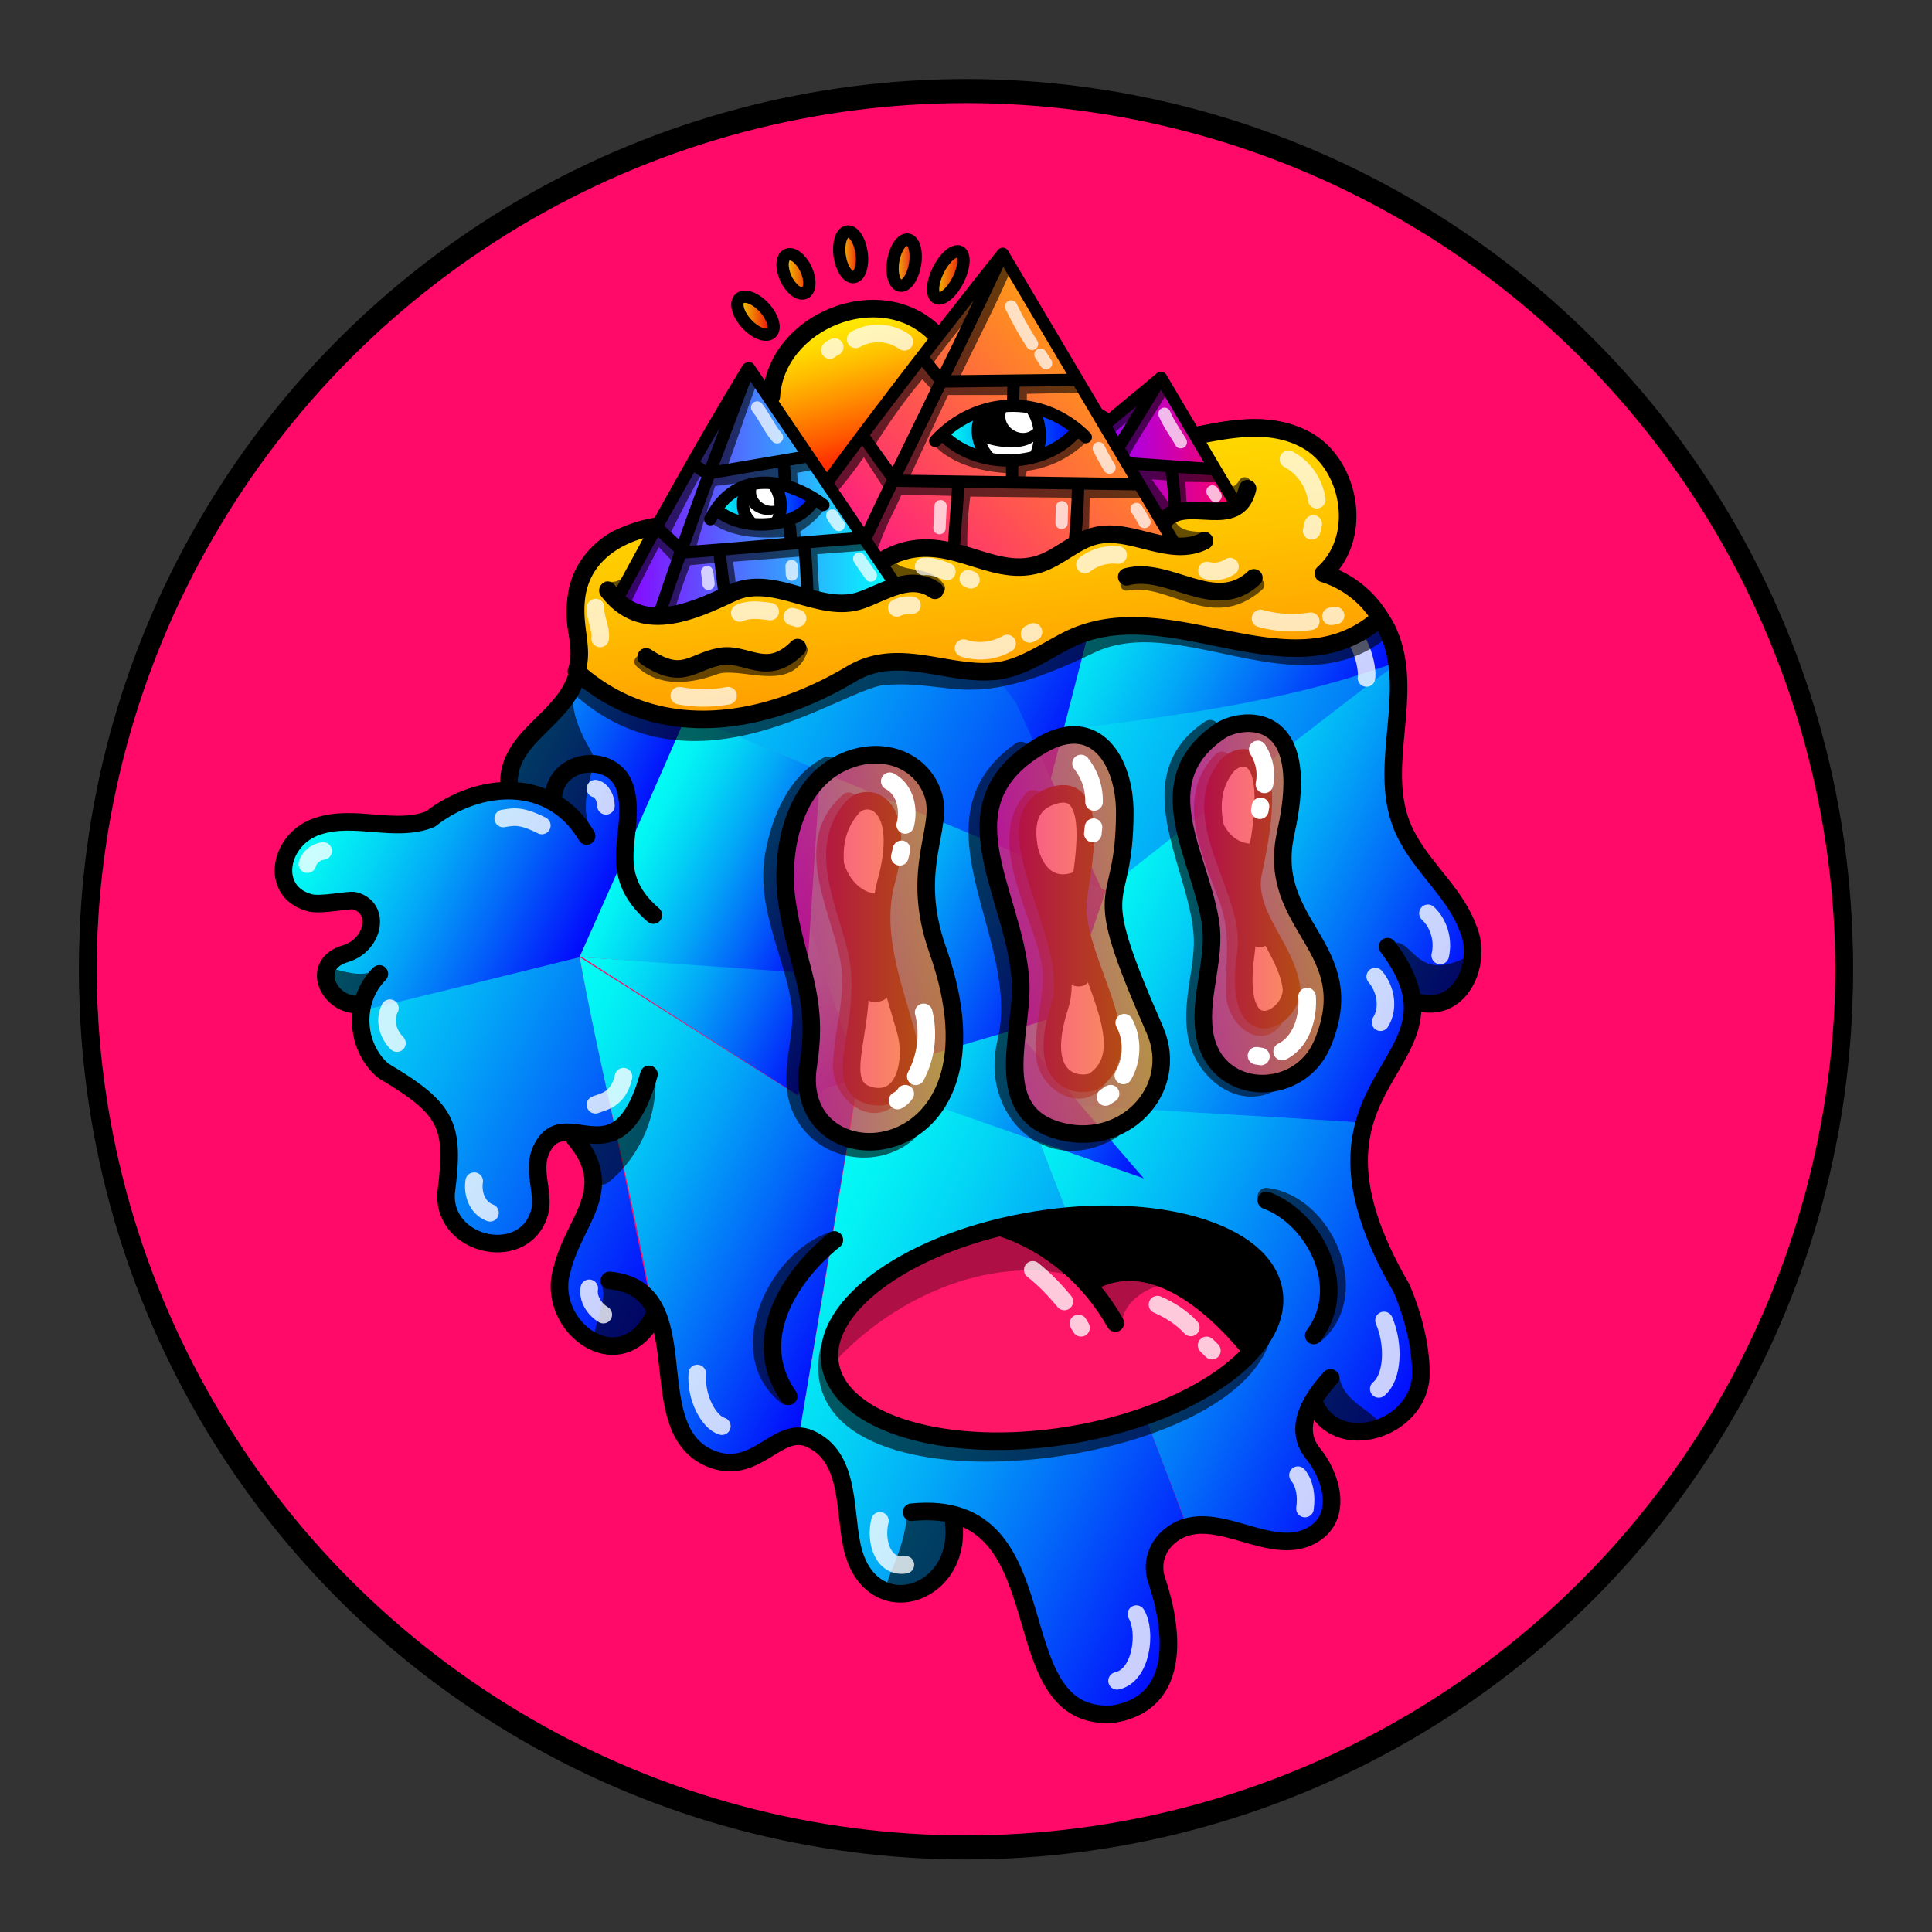 <svg version="1.1" id="Layer_1" xmlns="http://www.w3.org/2000/svg" x="0" y="0" viewBox="0 0 1100 1100" style="enable-background:new 0 0 1100 1100" xml:space="preserve" xmlns:xlink="http://www.w3.org/1999/xlink"><rect x="0" y="0" width="1100" height="1100" fill="#333333" stroke="none"/><style type="text/css">.st304{fill:#FF0A68;stroke:#000000;stroke-width:10;stroke-linecap:round;stroke-linejoin:round;stroke-miterlimit:10;}</style><circle class="st304" cx="550" cy="553.7" r="500"/><linearGradient id="a8" gradientUnits="userSpaceOnUse" x1="558.119" y1="436.228" x2="806.198" y2="309.187" gradientTransform="matrix(1 0 0 -1 0 1100)"><stop offset="0" style="stop-color:#03fcf4"/><stop offset=".089" style="stop-color:#03f2f4"/><stop offset=".244" style="stop-color:#03d5f5"/><stop offset=".446" style="stop-color:#03a8f7"/><stop offset=".686" style="stop-color:#0368f9"/><stop offset=".957" style="stop-color:#0318fc"/><stop offset="1" style="stop-color:#030bfc"/></linearGradient><path style="fill:url(#a8)" d="M777.5 632.2c-21 64 38 96 31 151-4 29-37 44-59 23-39 0 84 96-74 61.8l-98-255 200 19v.2z"/><linearGradient id="b4" gradientUnits="userSpaceOnUse" x1="173.214" y1="619.428" x2="438.218" y2="483.425" gradientTransform="matrix(1 0 0 -1 0 1100)"><stop offset="0" style="stop-color:#03fcf4"/><stop offset=".089" style="stop-color:#03f2f4"/><stop offset=".244" style="stop-color:#03d5f5"/><stop offset=".446" style="stop-color:#03a8f7"/><stop offset=".686" style="stop-color:#0368f9"/><stop offset=".957" style="stop-color:#0318fc"/><stop offset="1" style="stop-color:#030bfc"/></linearGradient><path style="fill:url(#b4)" d="M331 377.1c-59 101.5-46 59.7-77 80.7-27 18-93-2-93 37 6 29.8 36 8.5 48 20 16.5 28-46 23-13 56.7 10.7-1 12 9.6 12 18 0 41 56 5 46 90 6 41 63 35 53.5-7.9-12-53.5 59-31 9.6 55.8-4 34 41 54 54.5 19l-42-202.6 70.9-144.5L331 377v.1z"/><linearGradient id="c3" gradientUnits="userSpaceOnUse" x1="342.781" y1="569.57" x2="468.781" y2="505.57" gradientTransform="matrix(1 0 0 -1 0 1100)"><stop offset="0" style="stop-color:#03fcf4"/><stop offset=".089" style="stop-color:#03f2f4"/><stop offset=".244" style="stop-color:#03d5f5"/><stop offset=".446" style="stop-color:#03a8f7"/><stop offset=".686" style="stop-color:#0368f9"/><stop offset=".957" style="stop-color:#0318fc"/><stop offset="1" style="stop-color:#030bfc"/></linearGradient><path style="fill:url(#c3)" d="M331 545c2 0 123 8 129 8.3l-5 70.8-124-79.4v.3z"/><linearGradient id="d3" gradientUnits="userSpaceOnUse" x1="192.925" y1="662.852" x2="343.925" y2="585.852" gradientTransform="matrix(1 0 0 -1 0 1100)"><stop offset="0" style="stop-color:#03fcf4"/><stop offset=".089" style="stop-color:#03f2f4"/><stop offset=".244" style="stop-color:#03d5f5"/><stop offset=".446" style="stop-color:#03a8f7"/><stop offset=".686" style="stop-color:#0368f9"/><stop offset=".957" style="stop-color:#0318fc"/><stop offset="1" style="stop-color:#030bfc"/></linearGradient><path style="fill:url(#d3)" d="M333 383s39.8 16 59 24.2L330 545s-123 30.6-123 30c-9.6-3-26-12-19.7-22 10.9-17 59-39.8-12-39.8-19.7 0-16-35 1-41.8 10-4 15 11 103-20C305 426 320 398 333 382.6v.4z"/><linearGradient id="e3" gradientUnits="userSpaceOnUse" x1="286.992" y1="458.984" x2="489.992" y2="354.984" gradientTransform="matrix(1 0 0 -1 0 1100)"><stop offset="0" style="stop-color:#03fcf4"/><stop offset=".089" style="stop-color:#03f2f4"/><stop offset=".244" style="stop-color:#03d5f5"/><stop offset=".446" style="stop-color:#03a8f7"/><stop offset=".686" style="stop-color:#0368f9"/><stop offset=".957" style="stop-color:#0318fc"/><stop offset="1" style="stop-color:#030bfc"/></linearGradient><path style="fill:url(#e3)" d="M370 736.6c-12-64-28-126.5-40-191.7l125 79.3 33.5-10s-33 200-33 201C369 878 384 757 370 736.6z"/><linearGradient id="f3" gradientUnits="userSpaceOnUse" x1="439.222" y1="373.432" x2="708.222" y2="235.432" gradientTransform="matrix(1 0 0 -1 0 1100)"><stop offset="0" style="stop-color:#03fcf4"/><stop offset=".089" style="stop-color:#03f2f4"/><stop offset=".244" style="stop-color:#03d5f5"/><stop offset=".446" style="stop-color:#03a8f7"/><stop offset=".686" style="stop-color:#0368f9"/><stop offset=".957" style="stop-color:#0318fc"/><stop offset="1" style="stop-color:#030bfc"/></linearGradient><path style="fill:url(#f3)" d="M455 817.1c11.5-68 23-137 34-204.8l103 38s83.5 217 83 217c-38 12 25 108-48 107.6-50-5-29-103-86-109.9 4 32-31 59.6-51 25-12-24.5-2-61-35-72.9z"/><linearGradient id="g1" gradientUnits="userSpaceOnUse" x1="532.938" y1="679.879" x2="827.935" y2="528.88" gradientTransform="matrix(1 0 0 -1 0 1100)"><stop offset="0" style="stop-color:#03fcf4"/><stop offset=".089" style="stop-color:#03f2f4"/><stop offset=".244" style="stop-color:#03d5f5"/><stop offset=".446" style="stop-color:#03a8f7"/><stop offset=".686" style="stop-color:#0368f9"/><stop offset=".957" style="stop-color:#0318fc"/><stop offset="1" style="stop-color:#030bfc"/></linearGradient><path style="fill:url(#g1)" d="M795 370.7c7.5 30-8 63 0 93.1 9 34 71 72 29.9 108-18 0-17-9-46 67.3l-200.8-12.3-28-255.8h244.8l.1-.3z"/><linearGradient id="h1" gradientUnits="userSpaceOnUse" x1="638.618" y1="629.254" x2="830.554" y2="531.286" gradientTransform="matrix(1 0 0 -1 0 1100)"><stop offset="0" style="stop-color:#03fcf4"/><stop offset=".089" style="stop-color:#03f2f4"/><stop offset=".244" style="stop-color:#03d5f5"/><stop offset=".446" style="stop-color:#03a8f7"/><stop offset=".686" style="stop-color:#0368f9"/><stop offset=".957" style="stop-color:#0318fc"/><stop offset="1" style="stop-color:#030bfc"/></linearGradient><path style="fill:url(#h1)" d="M774 639c-53.5-3.5-104-6-159-9.6l-39.9-44.1 29-8.4 24.5-69.5s164-129.5 165.5-128c-13 153 35 82 43 169.7 3 32-32 17-35 33.1C797 601.5 788 620 774 638.8v.2z"/><linearGradient id="i1" gradientUnits="userSpaceOnUse" x1="614.019" y1="789.038" x2="783.019" y2="703.038" gradientTransform="matrix(1 0 0 -1 0 1100)"><stop offset="0" style="stop-color:#03fcf4"/><stop offset=".089" style="stop-color:#03f2f4"/><stop offset=".244" style="stop-color:#03d5f5"/><stop offset=".446" style="stop-color:#03a8f7"/><stop offset=".686" style="stop-color:#0368f9"/><stop offset=".957" style="stop-color:#0318fc"/><stop offset="1" style="stop-color:#030bfc"/></linearGradient><path style="fill:url(#i1)" d="m642 247.4-59.5 171.4c70.9-9.6 146-17 213-42 7-26-22.5-44-43-50C809 236 695 243 642 247v.4z"/><linearGradient id="j1" gradientUnits="userSpaceOnUse" x1="442.133" y1="833.26" x2="643.133" y2="730.26" gradientTransform="matrix(1 0 0 -1 0 1100)"><stop offset="0" style="stop-color:#03fcf4"/><stop offset=".089" style="stop-color:#03f2f4"/><stop offset=".244" style="stop-color:#03d5f5"/><stop offset=".446" style="stop-color:#03a8f7"/><stop offset=".686" style="stop-color:#0368f9"/><stop offset=".957" style="stop-color:#0318fc"/><stop offset="1" style="stop-color:#030bfc"/></linearGradient><path style="fill:url(#j1)" d="M449.9 240c10 4 22 4 33 1.1 14-4 25-15 36.5-24 11-9 25-17 39-17s27 9 38 17c16 12 32.5 25 52 32.5l-58 224.1L449.9 240z"/><linearGradient id="k" gradientUnits="userSpaceOnUse" x1="357.104" y1="807.111" x2="658.067" y2="653.13" gradientTransform="matrix(1 0 0 -1 0 1100)"><stop offset="0" style="stop-color:#03fcf4"/><stop offset=".089" style="stop-color:#03f2f4"/><stop offset=".244" style="stop-color:#03d5f5"/><stop offset=".446" style="stop-color:#03a8f7"/><stop offset=".686" style="stop-color:#0368f9"/><stop offset=".957" style="stop-color:#0318fc"/><stop offset="1" style="stop-color:#030bfc"/></linearGradient><path style="fill:url(#k)" d="M462 244c-10-2.5-21-5-32-4.5s-22 4-29 12.1-9 21-3 29.6c3 4 7 8 5 12-1.5 3.5-6 4-9.8 4-14 0-27 2-39.7 7.9-12 6-23 16-27 29-2 6-2 13-2 19.7 0 9 1 18 3 26.5l300 126.5-49-106.6L462 244z"/><linearGradient id="l" gradientUnits="userSpaceOnUse" x1="435.046" y1="589.091" x2="595.046" y2="507.091" gradientTransform="matrix(1 0 0 -1 0 1100)"><stop offset="0" style="stop-color:#03fcf4"/><stop offset=".089" style="stop-color:#03f2f4"/><stop offset=".244" style="stop-color:#03d5f5"/><stop offset=".446" style="stop-color:#03a8f7"/><stop offset=".686" style="stop-color:#0368f9"/><stop offset=".957" style="stop-color:#0318fc"/><stop offset="1" style="stop-color:#030bfc"/></linearGradient><path style="fill:url(#l)" d="M629.6 507.4c-8 23-16 47-25 70.4l-149.9 46.8 12-185.6 163 68v.4z"/><linearGradient id="m" gradientUnits="userSpaceOnUse" x1="506.773" y1="513.561" x2="653.773" y2="437.561" gradientTransform="matrix(1 0 0 -1 0 1100)"><stop offset="0" style="stop-color:#03fcf4"/><stop offset=".089" style="stop-color:#03f2f4"/><stop offset=".244" style="stop-color:#03d5f5"/><stop offset=".446" style="stop-color:#03a8f7"/><stop offset=".686" style="stop-color:#0368f9"/><stop offset=".957" style="stop-color:#0318fc"/><stop offset="1" style="stop-color:#030bfc"/></linearGradient><path style="fill:url(#m)" d="M578 586.2c-31 9-58 17-89.8 27.9l163 56.8L578 586v.2z"/><linearGradient id="n" gradientUnits="userSpaceOnUse" x1="441.998" y1="531.996" x2="496.998" y2="503.996" gradientTransform="matrix(1 0 0 -1 0 1100)"><stop offset="0" style="stop-color:#03fcf4"/><stop offset=".089" style="stop-color:#03f2f4"/><stop offset=".244" style="stop-color:#03d5f5"/><stop offset=".446" style="stop-color:#03a8f7"/><stop offset=".686" style="stop-color:#0368f9"/><stop offset=".957" style="stop-color:#0318fc"/><stop offset="1" style="stop-color:#030bfc"/></linearGradient><path style="fill:url(#n)" d="M461 527.8c-2 34-4 65-6 96.7l34-10.6-28-86.1z"/><linearGradient id="o" gradientUnits="userSpaceOnUse" x1="359.947" y1="627.897" x2="470.947" y2="570.897" gradientTransform="matrix(1 0 0 -1 0 1100)"><stop offset="0" style="stop-color:#03fcf4"/><stop offset=".089" style="stop-color:#03f2f4"/><stop offset=".244" style="stop-color:#03d5f5"/><stop offset=".446" style="stop-color:#03a8f7"/><stop offset=".686" style="stop-color:#0368f9"/><stop offset=".957" style="stop-color:#0318fc"/><stop offset="1" style="stop-color:#030bfc"/></linearGradient><path style="fill:url(#o)" d="M391 406.9c-21 48.5-38 86-61 138l129.5 9.1 7.5-115.1-76-32z"/><style>.st40{fill:none;stroke:#000;stroke-width:10;stroke-linecap:round;stroke-linejoin:round;stroke-miterlimit:10}.st98{opacity:.6;enable-background:new}</style><g id="Outline"><path class="st98" d="M793 537c-1 .7-1 2-.5 3 5 10 11 35 25 30 8-2 21-13 18-22.4-.5-1-2-2-3-1.5-26 12-28-11-39-9.4v.3zm-34 274.5c6 5 26 8 25-3-6-7-20.6-12-21.5-26C750 772 744 803 759 811.5zm-219.3 52s1 .5 1 .8c9 13.5-3 36-18 40-34 6-9-6-6-44 .3-5.3 22.3 2.7 23 3.2zM342 731c5 7-4 22-4 33 8 13 29.6-5 33-14.9 2-12-17-21-28-20.2-1 .1-1 1.1-1 2.1zm31-120.2c2 23-8 47-26 61.9-13 10.9-17.5-30.6-8-27.9 6 4.2 28-18.8 34-34zm-157-59.9c-8 6-17 3-25 1-11 5 4 20 13.5 16 5-4 12-9 12-15.7-.5-.2-1.5-.2-.5-1.3zM337 473c-6-10-3-23 0-34 0-1 0-2-.6-2-9-9-23 11-19.8 20.7C318 463 338 475 337 472.8v.2z"/><path class="st98" d="M326 392c-2 29 24 45 7 44-7 2-14 1-15 11-1 11-24 0-24.5-1.3C285 433 317 404.5 326 392zm103-118c-9.9-4-16-16-18-25-4-6-9.9 1-11 6-7 54 29.5 28 29 19zm293 9c16 21 29.5 12 40 20.7 3 4 1 9.6-1 14-3 9-13 9-20 4.1-14.5-5.8-22-22.2-19-38.8z"/><path class="st40" d="M347 729c53.5 5 15 86 59 102 25 9 37-19.8 55-11.9 23 10.1 19.6 40 24 60.7 9.6 46 63 29.6 58-12.8"/><path class="st40" d="M519 861c89-9 47.5 119 114.5 115 39-6 35-47 25-76.5-3-9 0-18.5 7-24.5 24.5-21 59 15.5 84-2.5 15-11 8-33-2-45-12-15 0-32 10-43"/><path class="st40" d="M790 539c53 69.8-64 71 8 194.5 6 14 11 32 11 48.5 0 32-49 47.5-61 16"/><path class="st40" d="M721 287c2 51 64 31 74 88 6 34-11.5 71 7 103 10 18 27 31.5 34 51 8 19-4 47-27 42"/><path class="st40" d="M407 290.6c-16-8-12-29.9-2-41 17-15 40.5-10 61-6 29.8 1 49-29 75-38 50-17 81 55 133 44 23-5 48-11 69 1 25 14 33 55 10 75"/><path class="st40" d="M428 278c-16 26.5-51 17.5-76 28.5-20 10.5-28 33-23 55 10 47-43 51-39 88m25 4.5c1.5-23 35-26 41-5 7 25-13 47 16 72"/><path class="st40" d="M334 476c-20-34-61-31.5-89-9.6-20 8-43-3-64 4-22 7-28 37-5 43.5 6.5 2 23-2 26-1 15 4 11 25-5 30-21 6-10 29 6 29"/><path class="st40" d="M216 554.5c-15 15-14 41 2 55 37 22 41 31 36 69.7-2 31 46 41 53.5 10 2-10.8-4-22 0-33 13-32 44 20 62-44.5"/><path class="st40" d="M327 647.9c25 29.7-.5 47-7 75-10 32.5 34 65 53 25"/><path d="M729 262.5c9 4 16 13 18 22.5m-193-68c12.5 2 24.5 8 34 16m9 9 3 3m-163 10c-5.5-.9-12 .6-15.5 4M362 319.6c-9 2-14 10.7-16 19M339 449c4 1 6 6 6 9.8M308.5 470c-12-6-16-5-22-4M175 492c1-4 5-7 9-7.5m38 89.5c-4 8 0 16 4 19.9m44 78.6c-1 6 1 15 9 18m76-77.5c-3 14-13 14.5-16 16m4.5 119.5c-5-3-9-9-8-15M397 782c-1 14.5 7 28 14 30m90 53.9c-3 12 2 27 14.5 25M636 957c14-3 17-28 11-38m96-60.1c1-7 0-14-4-19m46-49.1c8-6.5 9-25 3-39M786 582c5-8 3-19-3-26m37-12c2-8.5-.6-18-7-24m-56-169c18 6 22 30 21 35" style="opacity:.788;fill:none;stroke:#fff;stroke-width:10;stroke-linecap:round;stroke-linejoin:round;stroke-miterlimit:10;enable-background:new"/></g><style>.st40{fill:none;stroke:#000;stroke-width:10;stroke-linecap:round;stroke-linejoin:round;stroke-miterlimit:10}</style><g id="Duhh"><path d="M713 770.3c-107 104-373 27-163-65.2 27-9 49.7 7.5 69 24.1 37-16.2 72 8.8 94 41.1z" style="fill:#fe1767"/><path d="M711 767.2c-20-25-57.5-53.5-90.6-38-12-11-24-22-38-29.5C623 679.6 771 699 711 767.2z"/><path d="M611.5 726.5C562 714 507 740 474 776.7c-1-40 50-66 84-75.9 21-4.8 40 8.2 53.5 25.7zm27.5 28.1c-1-13 16-24 28-23.4-14-8-32-8-46-.1l18 23.5z" style="fill:#ae0f45"/><ellipse transform="rotate(-9.32 598.78 756.174)" class="st40" cx="599" cy="756" rx="128" ry="62"/><path class="st40" d="M571 699.3c27 9 50 29 64 54m-14-23.2c33.5-18.5 68 11 89 36M475 706c-26 21-48.5 57-26 89m272-111.6c27 10 48 49 27 77"/><path d="M475 706c-32 9.6-59 64-27 89m273-113.7c33 4 55 55 28.5 78M472 768.6c-19.6 91 222 65.8 246-6" style="opacity:.6;fill:none;stroke:#000;stroke-width:10;stroke-linecap:round;stroke-linejoin:round;stroke-miterlimit:10"/><path d="M588 723c7 5.5 13 12 18 18m8 12.5 1.5 2.5m43.5-13.2c7 3 14 7.5 19 13m9 10.2 3 3" style="opacity:.769;fill:none;stroke:#fff;stroke-width:10;stroke-linecap:round;stroke-linejoin:round;stroke-miterlimit:10"/></g><defs><linearGradient id="zd" x1="447.05" y1="539.8" x2="543.4" y2="539.8" gradientUnits="userSpaceOnUse"><stop offset="0" stop-color="#f70275"/><stop offset="1" stop-color="#f78502"/></linearGradient><linearGradient id="zd-2" x1="562.73" y1="532.04" x2="661.07" y2="532.04" xlink:href="#zd"/><linearGradient id="zd-3" x1="672.66" y1="514.36" x2="758.62" y2="514.36" xlink:href="#zd"/><style>.zd-2{stroke:#000;stroke-linecap:round;stroke-linejoin:round;stroke-width:10px;fill:none;opacity:.6}</style></defs><path d="M485.3 459.7c-21.4 24.2-2.4 57.2 2.9 83.9 7.8 39-16.2 74.3 7.2 80.2 20.6 5.1 24.7-21.5 20.3-36.7-7.7-27.4-18.9-56.8-11.1-85.2 12.3-45.4-10.8-51.8-19.3-42.2Zm114.9-6.9c-40.9 11.8 15.4 82.4 3.2 120-15.2 46.8 14.5 46.2 19.9 42.4 29-20.5-13.8-70.9-9.4-103.7 2-15.1 13.3-66.6-13.7-58.7Zm98.4-16.7c-24.6 30.5 15.8 71.5 10.8 106.1-8.5 58.5 28.4 37.2 25.8 19.6-3.3-22.7-26.9-42-21.6-65.5 17.1-76.3-9.1-67.4-15-60.2Z" style="stroke-linecap:round;stroke-linejoin:round;stroke-width:10px;stroke:#000;fill:#fff"/><path class="zd-2" d="M471.3 435.8c-18.3 9.7-26.7 30.5-30.5 49.8-5.8 30.1 10.5 56.4 14.9 86 3.2 21.8-11.8 46.6 5.5 68.1 13.3 16.7 39.4 19.4 55.6 5.3"/><path class="zd-2" d="M483.2 456.2c-27.9 24.3-4.5 62 .4 91.2 3.4 20-3.8 39.6-4.3 59.4-.4 15 17.4 30.2 28.9 16.6m73-196.1c-58.1 40.5 6.2 106.8-8.4 166.1-9.4 38.5 24.5 71.9 60.5 49.8"/><path class="zd-2" d="M588.1 454.8c-21.8 22.8 4.6 64.9 9.7 92.1 3.5 18.5-4.4 35.8-3 54 1.1 14.8 20.2 27.6 30.3 13.6M689 414.9c-45.4 30.1-2.8 83-4.3 123.6-.6 17.1-6.7 34.2-3.3 51.5 3.6 19 24 36.8 42.8 26.2"/><path class="zd-2" d="M695.7 433c-21.9 21.6-5.4 54.6 3.3 78.6 7.3 20.2 3.6 35.1 4.1 54.8.2 11.2 13.5 26.1 22.5 13.8"/><path d="M694 450c-2.7 13.4 4.9 31.7 20.6 30.3-3.9 18-4.8 37.4 7 52.8.7 1.2 1.5 2.6.9 3.7-6.4 6.9-13.7-1.2-14.5-8.5-8.4-26.8-21.9-48.2-14-78.3Zm-105.8 17.7c1.6 15.1 6.1 37 25.1 28-4.3 19.6 2 39.4 6.4 58.5 2.7 7.9-7.6 9.6-12 4.7-1.7-28.1-20.6-52.8-23-80.8Zm-107.6 5c-5.2 13.7 3 35.5 19.1 36.2-4.7 18.5 5.9 36.5 6.6 54.9 1.1 6.6-10.2 8.7-13.8 4.6-1.2-27.9-26.9-70-11.9-95.7Z"/><path d="M481.2 433.4C451.7 445.9 444 484.5 448 513c5.3 37.2 18.6 52.9 12.2 93.5-11.1 69.5 118.7 61.6 73.7-65.5-16.5-46.6 4.1-69.8-2.8-89.2s-28.7-27.4-49.9-18.4Z" style="fill:url(#zd);opacity:.73"/><path d="M593.4 424c-58.2 33.4-16.5 82.4-12.4 133.4 2.2 28.7-17.7 74 20.2 85.9s71.3-22.6 56.3-56.9c-39.8-90.8-17.1-63.5-17.1-124 0-28.7-16.4-56-47-38.4Z" style="fill:url(#zd-2);opacity:.73"/><path d="M694.8 416.1c-42.8 28.8-11.4 71-5.6 109.2 3.1 20.4-6.3 41-3.6 61.6 4.7 37.7 53.5 39.6 67.2 7.6 23.6-55.4-32.8-66.6-20.7-120.5 16.2-72.2-26.4-65.2-37.3-57.9Z" style="fill:url(#zd-3);opacity:.73"/><path d="M481.2 433.4C451.7 445.9 444 484.5 448 513c5.3 37.2 18.6 52.9 12.2 93.5-11.1 69.5 118.7 61.6 73.7-65.5-16.5-46.6 4.1-69.8-2.8-89.2s-28.7-27.4-49.9-18.4Zm112.2-9.4c-58.2 33.4-16.5 82.4-12.4 133.4 2.2 28.7-17.7 74 20.2 85.9s71.3-22.6 56.3-56.9c-39.8-90.8-17.1-63.5-17.1-124 0-28.7-16.4-56-47-38.4Zm101.4-7.9c-42.8 28.8-11.4 71-5.6 109.2 3.1 20.4-6.3 41-3.6 61.6 4.7 37.7 53.5 39.6 67.2 7.6 23.6-55.4-32.8-66.6-20.7-120.5 16.2-72.2-26.4-65.2-37.3-57.9Z" style="fill:none;stroke-linecap:round;stroke-linejoin:round;stroke-width:10px;stroke:#000"/><path d="M716.1 426.7a26.8 26.8 0 0 1 3.8 19.9m-2.2 12.5-.4 2.2m26.9 106.1c.8 11.6-3 25.7-14.2 31.3m-12.1 2.8-2.5-.4m-99.9-166.4a34 34 0 0 1 7.4 21.9m-.3 14.4-.4 3.6m17.9 107.7a31.1 31.1 0 0 1-.5 30m-7.3 10.4-2.9 1.9M506.6 444.8c8.7 4.6 11.2 15.8 8.8 24.9m-2.1 13.9-1 4.2m13.6 88.6a51.2 51.2 0 0 1-4.5 36.4m-6 9.9a11.8 11.8 0 0 1-4.4 3.9" style="stroke:#fff;stroke-linecap:round;stroke-linejoin:round;stroke-width:10px;fill:none"/><defs><linearGradient id="zbc" x1="533.15" y1="154.96" x2="569.59" y2="478.86" gradientUnits="userSpaceOnUse"><stop offset="0" stop-color="#ffea00"/><stop offset=".16" stop-color="#ffe600"/><stop offset=".33" stop-color="#ffd900"/><stop offset=".51" stop-color="#ffc300"/><stop offset=".69" stop-color="orange"/><stop offset=".87" stop-color="#ff7e00"/><stop offset="1" stop-color="#ff5e00"/></linearGradient><linearGradient id="zbc-2" x1="352.43" y1="280.63" x2="507.78" y2="280.63" gradientUnits="userSpaceOnUse"><stop offset="0" stop-color="#8c00ff"/><stop offset="1" stop-color="#0ff"/></linearGradient><linearGradient id="zbc-3" x1="481.36" y1="358.51" x2="659.72" y2="187.6" gradientUnits="userSpaceOnUse"><stop offset="0" stop-color="#f09"/><stop offset="1" stop-color="#ffb300"/></linearGradient><linearGradient id="zbc-4" x1="630.14" y1="254.86" x2="702.76" y2="254.86" gradientUnits="userSpaceOnUse"><stop offset="0" stop-color="#9d00ff"/><stop offset="1" stop-color="#ff005e"/></linearGradient><linearGradient id="zbc-5" x1="475.13" y1="170.36" x2="498.34" y2="256.35" gradientUnits="userSpaceOnUse"><stop offset="0" stop-color="#fff700"/><stop offset=".1" stop-color="#fff000"/><stop offset=".26" stop-color="#ffdc00"/><stop offset=".44" stop-color="#fb0"/><stop offset=".64" stop-color="#ff8e00"/><stop offset=".87" stop-color="#f50"/><stop offset="1" stop-color="#ff2f00"/></linearGradient><linearGradient id="zbc-6" x1="409.13" y1="287.55" x2="461.75" y2="287.55" gradientUnits="userSpaceOnUse"><stop offset="0" stop-color="#00fff2"/><stop offset="1" stop-color="#000dff"/></linearGradient><linearGradient id="zbc-7" x1="537.91" y1="246.84" x2="611.63" y2="246.84" xlink:href="#zbc-6"/><linearGradient id="zbc-8" x1="419.87" y1="179.25" x2="439.77" y2="180.17" gradientTransform="rotate(42.6 430.13 179.778)" gradientUnits="userSpaceOnUse"><stop offset="0" stop-color="#f0dc02"/><stop offset="1" stop-color="#f0020a"/></linearGradient><linearGradient id="zbc-9" x1="445.58" y1="156.3" x2="460.91" y2="156.3" gradientTransform="rotate(25 452.446 155.955)" gradientUnits="userSpaceOnUse"><stop offset="0" stop-color="#f0dc02"/><stop offset="1" stop-color="#f02a02"/></linearGradient><linearGradient id="zbc-10" x1="477.48" y1="147.34" x2="490.53" y2="147.34" gradientTransform="rotate(7.8 481.543 146.223)" gradientUnits="userSpaceOnUse"><stop offset="0" stop-color="#f0dc02"/><stop offset="1" stop-color="#f0020e"/></linearGradient><linearGradient id="zbc-11" x1="507.93" y1="149.52" x2="521.18" y2="149.52" gradientTransform="rotate(80.5 514.623 149.667)" gradientUnits="userSpaceOnUse"><stop offset="0" stop-color="#f0dc02"/><stop offset="1" stop-color="#f00226"/></linearGradient><linearGradient id="zbc-12" x1="531.04" y1="156" x2="548.38" y2="156.6" gradientTransform="rotate(63.4 539.882 156.522)" xlink:href="#zbc-10"/><style>.zbc-10,.zbc-16,.zbc-9{stroke:#000;stroke-linecap:round;stroke-linejoin:round}.zbc-9{stroke-width:10px}.zbc-10,.zbc-16,.zbc-9{fill:none}.zbc-10,.zbc-16{stroke-width:7px}.zbc-16{opacity:.6}</style></defs><path d="M386.7 298.6c-26.3 0-55.4 12.9-58.6 42.2-1.9 17.5 4.6 28.3.1 41.5 46.7 41.6 107.9 30.4 156.5 1.4 26.7-15.9 53.8 1 81.6-1.5 14.8-1.4 27.6-10.6 40.8-17.4 57.5-29.7 126.8 31.7 177.7-12.2l1-.9a57.9 57.9 0 0 0-32.3-25.2c23.2-20.8 15.3-62.4-10-76.1-21.3-11.5-45.6-5.7-69-1-52.5 10.5-82.9-60.6-133-44-26.1 8.6-45.2 39.1-75 38-20.5-4.1-44-9.4-61 6-10.6 11.3-14.1 33.1 1.7 41.2" style="fill:url(#zbc);stroke-width:10px;stroke-linecap:round;stroke-linejoin:round;stroke:#000"/><path d="M352.4 339.3q35.1-65.7 74.1-129s82.8 123 81.3 122.6c-29.1 25.8-56.8-6.7-88.3 4-21.1 7.2-49.3 26.4-67.1 2.4Z" style="fill:url(#zbc-2)"/><path d="M470.4 273.6c29.8-41 68.1-89.8 100.5-128.8 0 0 96.9 163.9 95.8 164-27.5.3-30.2-16.3-60.9 4.1-41.2 27.4-61.7-13.9-103.7 7Z" style="fill:url(#zbc-3)"/><path d="M630.1 242a167.9 167.9 0 0 1 30.7-27s42.9 72.5 41.9 72.3c-13.3 5.5-29.8-1.9-41.7 7.4Z" style="fill:url(#zbc-4)"/><path d="M471.9 273.3c-10.2-14.2-24.3-32.2-34.3-46.6 5.3-39.1 63-68.7 95.8-35.9Z" style="fill:url(#zbc-5)"/><path d="M461.8 284.1c-16-11.6-42.4-11.7-52.7 7.2 13.1 12.4 44 9.7 52.7-7.2Z" style="fill:url(#zbc-6)"/><path d="M611.6 244.6c-28.5-28.6-73.9-1.2-73.7 3.2 20 18.9 55.9 19.9 73.7-3.2Z" style="fill:url(#zbc-7)"/><path d="M425.8 279c-7 9.4 3.9 25.1 14.5 17.2 11.1-10.3-2.3-31.2-14.5-17.2ZM561 234.1c-15.4 22.9 6 32.8 24.8 25.7 23.1-34.6-21.6-30.6-24.8-25.7Z" style="fill:#fff"/><path d="M431.3 276.8c-3.4 6.6 4.4 13 10.8 10.8a13.7 13.7 0 0 1 .9 4c-10.1 6.2-26.9-7.4-11.7-14.8Zm142.4-44.4c-5.9 10.4 9.8 19.9 16.3 9.8 6 15.9-22.5 13.6-30.5 9.3-3.8-5-1.6-13.6 3.2-17.8Z"/><path class="zbc-9" d="M641.5 328.4c24.2-6.5 50.2 21.4 72.4.6m-259.8 39.7c-17.8 17.8-28.9 2.1-44.6 5.2s-21 13.9-41.6.1m-21.8-37.8c18.8 24.9 46.7 12.8 70.7 1.4s49.9 12.5 73.6 4.1c13.6-4.8 28-15.2 41.9-5.6m-27.4-18.4c33.4-17.6 57.9 12.4 86.6 3.5 11.8-3.7 20.9-13.7 32.9-16.3 20.2-4.5 42 13.1 61.4 3m-22-12.4c12.7-12.9 40.9 6.9 46.5-17.3"/><path class="zbc-10" d="M375.4 349.6c16.1-48.1 33-92.2 51-140l84.1 124.2m-84.7-123.9c-27.7 45.7-50.5 87-73.2 128.9m140.3-32.6c24.2-51.6 53.5-109.3 78-161.7l97.5 164.4m-97.5-164.4c-33.8 42.6-69.2 88.3-99 128.8m165.5-19.7c8-12.7 15.9-25.6 23.6-38.5l42.3 71.4M661 215.1c-9.9 8.5-21.3 17.5-31.1 26"/><path class="zbc-9" d="M439.2 225.6c2.6-42.7 61.7-66.8 92.8-36"/><ellipse cx="430.1" cy="179.7" rx="6.8" ry="13.3" transform="rotate(-42.6 430.182 179.688)" style="fill:url(#zbc-8);stroke-width:7px;stroke-linecap:round;stroke-linejoin:round;stroke:#000"/><ellipse cx="453.2" cy="156.3" rx="6.3" ry="12" transform="rotate(-25 452.352 156.126)" style="fill:url(#zbc-9);stroke-width:7px;stroke-linecap:round;stroke-linejoin:round;stroke:#000"/><ellipse cx="484" cy="147.3" rx="6.3" ry="13.1" transform="rotate(-8.1 466.442 143.817)" style="fill:url(#zbc-10);stroke-width:7px;stroke-linecap:round;stroke-linejoin:round;stroke:#000"/><ellipse cx="514.6" cy="149.5" rx="13.3" ry="6.3" transform="rotate(-80.5 514.71 149.408)" style="fill:url(#zbc-11);stroke-width:7px;stroke-linecap:round;stroke-linejoin:round;stroke:#000"/><ellipse cx="539.7" cy="156.3" rx="14.7" ry="6.3" transform="rotate(-63.4 539.976 156.233)" style="fill:url(#zbc-12);stroke-width:7px;stroke-linecap:round;stroke-linejoin:round;stroke:#000"/><path class="zbc-10" d="M404.4 295.6c15.5-30.6 46.1-22 64.4-8.1"/><path class="zbc-10" d="M408.6 290.7c14.8 12.4 45.3 9.9 54.3-5.3m-68-21 7.6 5.2 57.7-9.8m72.3-8.7c22.9-25 60.2-27.7 85.7-2.2"/><path class="zbc-10" d="M536.7 247.6c19.9 20.2 58.1 19.4 76.5-2.3m-121.4 60.9c-35.2 2.5-64.8 5.6-102.5 8.3l-15-13.9m35.2 13 3 24.3m45.5-27.5c.9 9.3 1.4 18.6 1.7 28m-9.4-30-.5-8.1m-2.9-26.7-.5-8.2"/><path class="zbc-10" d="M491.5 248.4c5.9 8.5 12 17 18.2 25.3l138.1 2m-121.9-71.2 10.3 12.7 76-.9m-66.5 59.4-2.4 32.9m70.5-32.1c-.2 10.8-.8 21.6-1.9 32.3m-35.7-35.5.1-9.5m.5-34.7.3-11.4m65.5 46.1 47 3.3m-20.6 22c-.4-7.3-1-14.6-2-21.8m-106.8-32.6c-5.8 7.4-3.8 18.3 2.1 25.1m25.4-26.7a28 28 0 0 1 2.4 25.3m-164.8 20c-3.1 5.6-3.2 13.1 1.2 18m14-20.7a20.9 20.9 0 0 1 2.1 20.9"/><path class="zbc-16" d="M364.7 376.7c11.6 11.1 28.1 9.1 42.4 3.9s42 10.5 49.2-10.5m185.1-37.3c25.4-5 48.3 24 75 .2m-210.5-12.6c5.2 10.5 21.8 3.9 28.7 14.5M666 298.3c3.5 7.4 12.8 8.2 20 7.9m-329.8 35c5.8-12 11.8-23.9 18.1-35.6l10.8 11.3m-4.6 30.5a290 290 0 0 1 10-28.9l17.4-1.6m7.8 18.3c-.6-6.2-1.4-12.4-2.3-18.6l43.3-3.3m6.4 24.3c-.9-8.4-1.1-16.8-1.4-25.3l30.4-2.3m-84.9-15c11.2 7.8 25.6 8 38.8 7.3m20.2-14c-3.7 5.1-8.9 9.2-14.4 12.6a44.3 44.3 0 0 1 .6 5.1m-1.7-29.5a84.2 84.2 0 0 0-.7-10.1l11.1-2.1m-33.2-48c-6.6 17.7-11.4 32.9-17.6 49.7m.2-23.3c-11.6 20.4-21.3 38-31.1 57.7m95.4-23.6a270.9 270.9 0 0 0 17.1-22.8l13.6 21m-10.7-22.7a316.7 316.7 0 0 1 30.3-41.7l7.7 8.6m23.4-49.3c-9.4 10.9-18.5 22.2-27.1 33.9m-31.8 105.5c3.4-10.8 9.3-20.8 13.7-31.2l33.6.8m2.7 34.5a195.2 195.2 0 0 1 2.1-34.2l62.3.7m4.8 24.1.5-24.1h32.1m-114.4-28.4c10.1 9.9 24.5 13.3 38.2 14.4"/><path class="zbc-16" d="m514.4 270.9 23.2-49.5h39m4.5 7.5.1-8.1 33.2-.7m1.3 29.4a55.7 55.7 0 0 1-34 15.4l-1.5 7.4m-7.7-120.4c-9.3 22.1-19.6 41-29.5 62.1m105.2 15.9-15.4 13.3m28.9-21.5c-7.9 13.1-14.6 22.9-21.5 35.1m68.5 18.4a13.1 13.1 0 0 1-6 5.4m-356.9 53.8a10.5 10.5 0 0 0 8.1-1m309.9-43c-4.8-7.5-10.1-13.8-14.9-21.4l16.7 1.1m6.6 18.8-1-18.1 20.3.3m-298.8 40.5c3.6-12.8 7.6-25.5 11.9-38.1l39.4-4.8"/><path d="M328.5 390c67 62.3 148.7-2.8 174.4-4.9 41.8-3.5 47.1 16.3 117.7-17.9 51-24.7 117.4 31.6 166-8.2" style="opacity:.6;fill:none;stroke-width:10px;stroke-linecap:round;stroke-linejoin:round;stroke:#000"/><path d="M733.6 261.5a31.2 31.2 0 0 1 16.1 23m-2 13.8-.9 3.9m-29.1 49.9a67.4 67.4 0 0 0 28.6 1.6m11.5-2.8 2.6-.4m-73.2-25.7a16.4 16.4 0 0 0 13.1-2.2m-63.7-6.6a26.7 26.7 0 0 0-18.9 5.4m-91.8 1.1c4.5-.4 9 1.3 13.2 2.9m12.2 4.1 1.5.6m-4.2 38.9a30.8 30.8 0 0 0 24.8-2.6m12.8-5.5 2.2-1.1M421.2 349c5.3-2.4 11.5-1.6 17.3-.8m12.6 2.9 3 .9m56.5-5.9a15.9 15.9 0 0 1 8.6-1.5m-180.1 1.3c-.4 6 3.3 11.7 2.6 17.6m45.1 32.6a75.9 75.9 0 0 0 27.7 0m100.4-201.5a25.9 25.9 0 0 0-27.7-1.4m-12 4.4a8.3 8.3 0 0 0-2.7 1.7" style="stroke:#fff;opacity:.73;fill:none;stroke-width:10px;stroke-linecap:round;stroke-linejoin:round"/><path d="M431.1 232c4.2 5.4 6.9 11.8 11.3 17m31.5 44.5a32.3 32.3 0 0 0 3.7 5.4m11.6 19.2q3.2 4.9 6.6 9.6m-45.1-5.4.2 4.8m-48.3-1.4c.3 2.2.6 4.4.8 6.7m172.3-157.9a192.9 192.9 0 0 0 11.9 21.3m4.8 6.1 3.2 4.9m30 48.4c1.9 3.8 3.9 7.5 6.1 11.1m15.4 23.5c1.6 2.4 3.1 4.9 4.5 7.4m-47-8.4-.2 8.9m-68.9-9.5-.6 12.5M663 235.6c2.4 5.7 6.2 10.8 9.3 16.2m18 28 1.8 2.6" style="stroke:#fff;opacity:.73;stroke-width:7px;fill:none;stroke-linecap:round;stroke-linejoin:round"/>
<circle cx="550" cy="550" r="500" style="fill:none;stroke:#000;stroke-width:10;stroke-linecap:round;stroke-linejoin:round;stroke-miterlimit:10"/></svg>